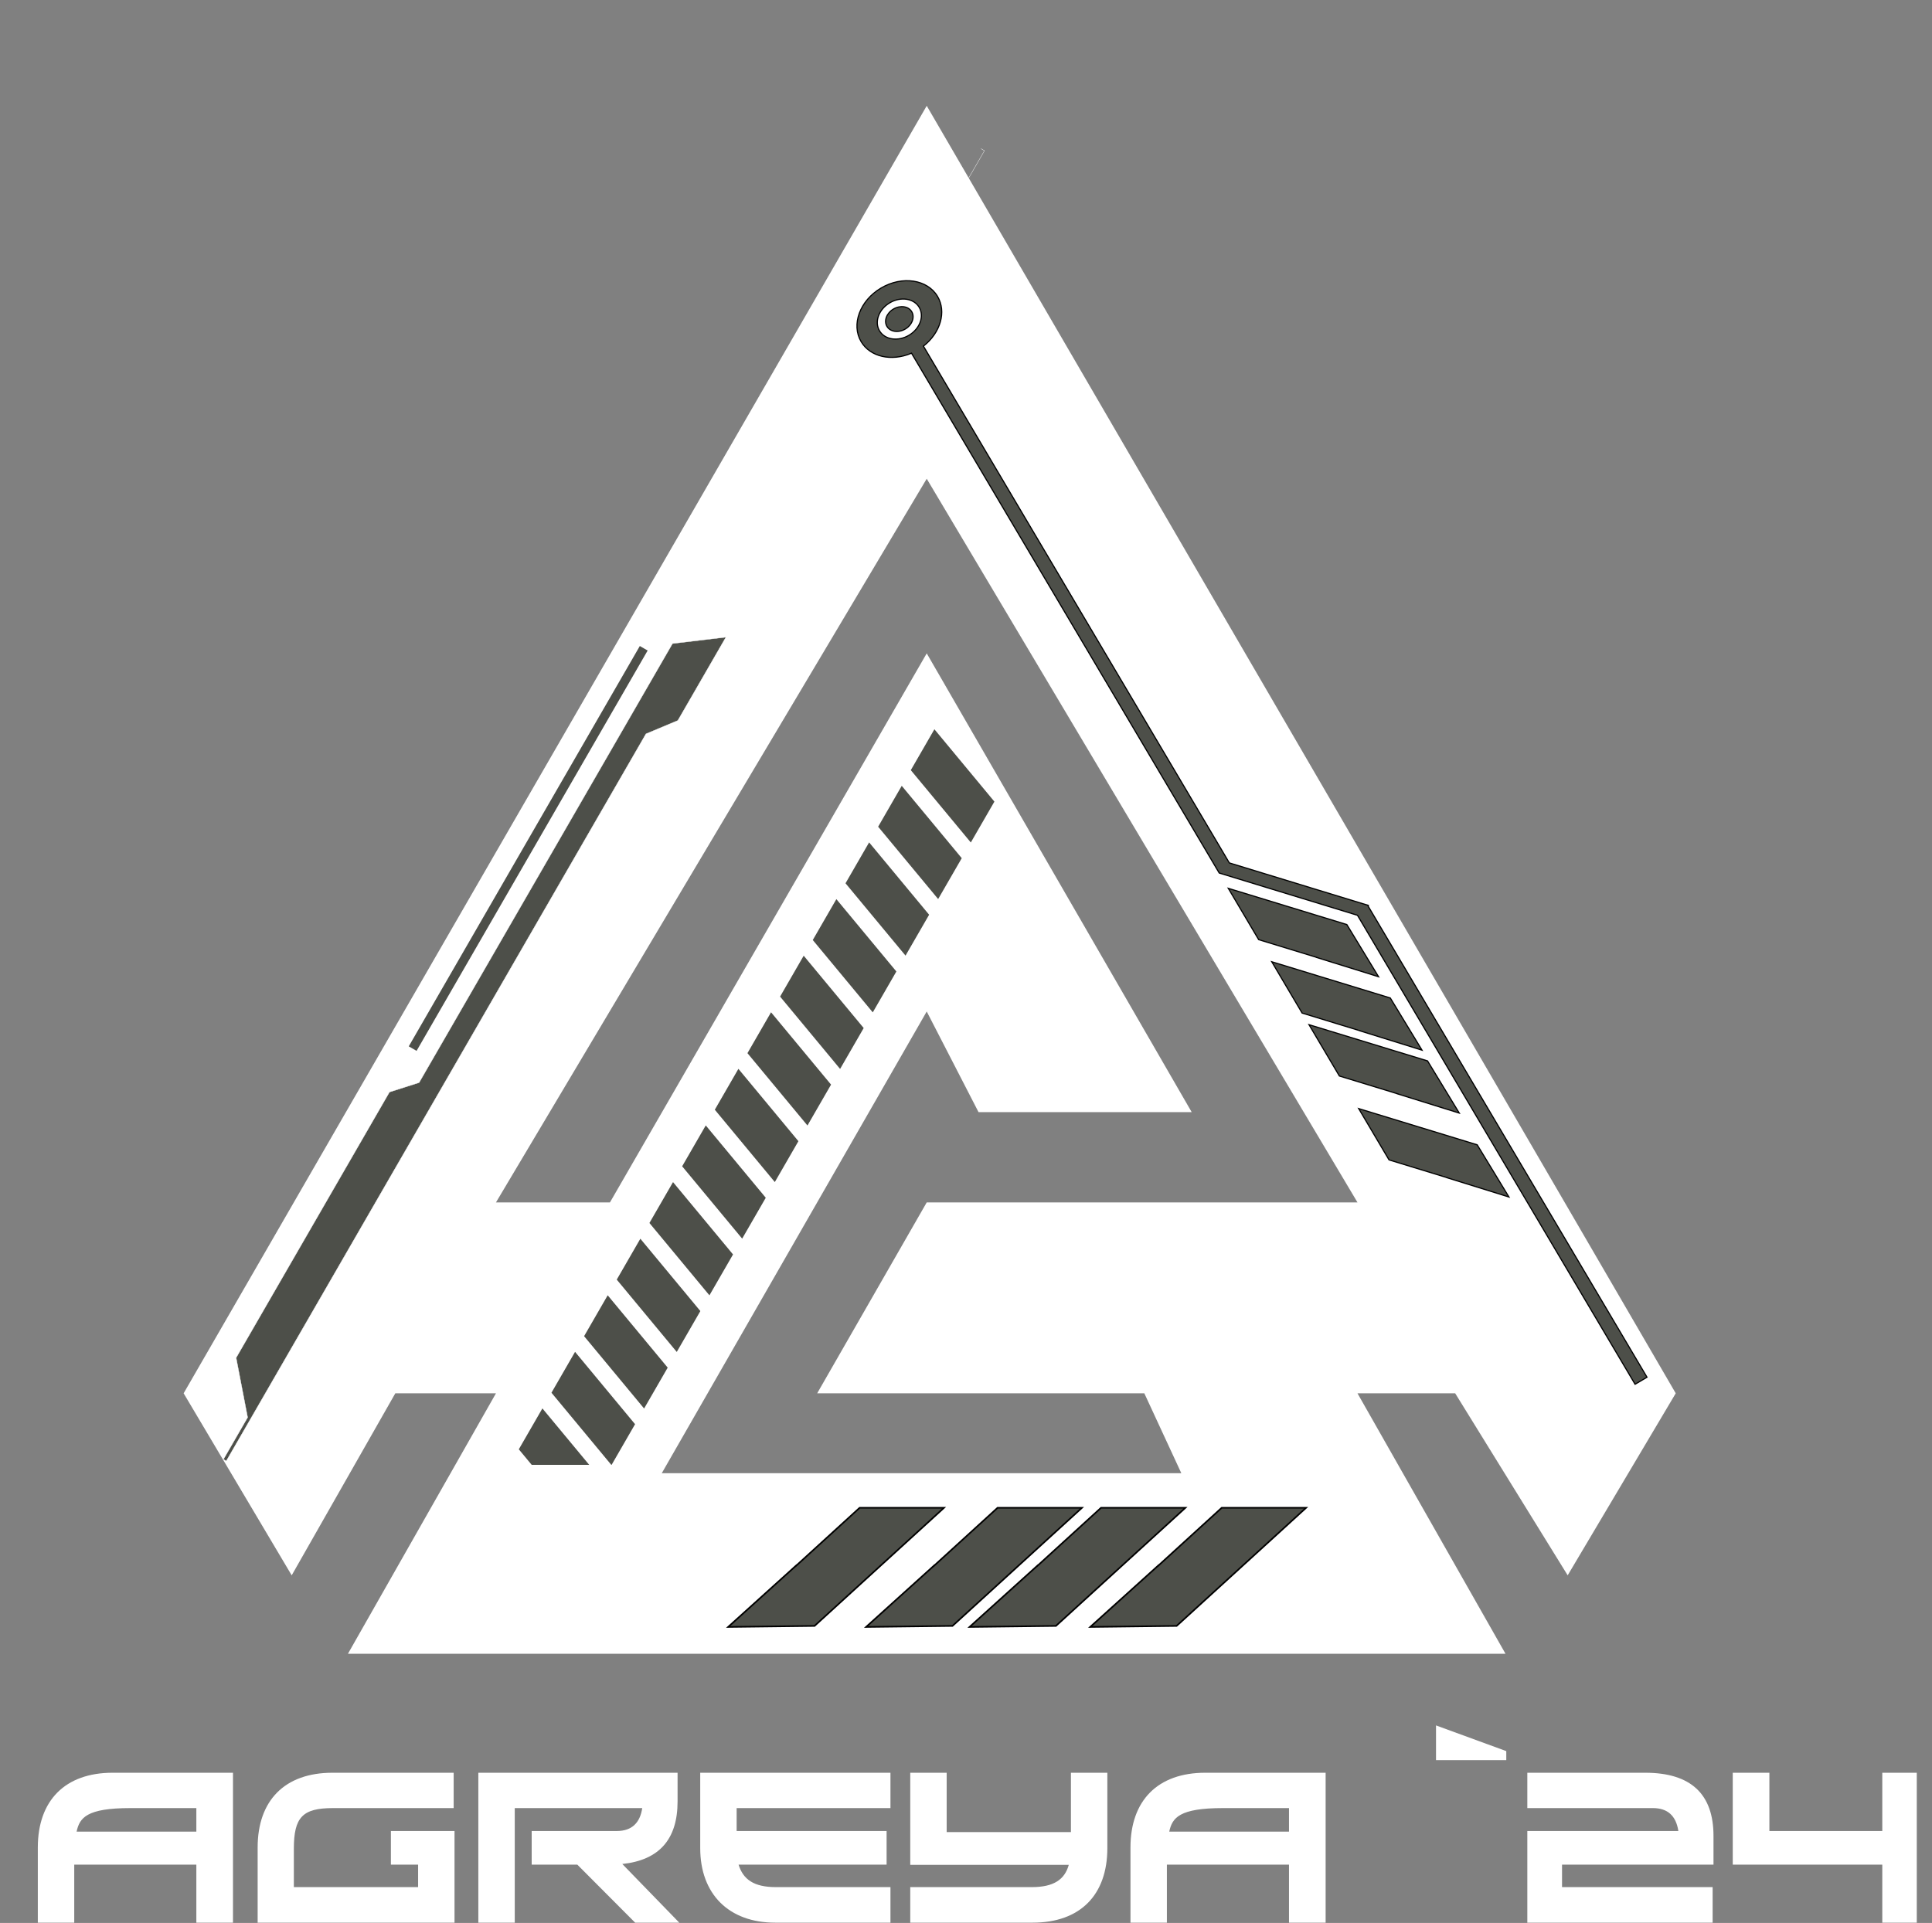 <svg width="3392" height="3377" viewBox="0 0 3392 3377" fill="none" xmlns="http://www.w3.org/2000/svg">
<rect x="0" y="0" width="3392" height="3377" fill="#808080" stroke="none"/>
<g clip-path="url(#clip0_539_674)">
<path d="M2376.54 2450.7L2629.81 2896.45H624.281L877.55 2450.7L884.168 2439.05H870.771H694.048H689.514L687.271 2442.99L511.985 2751L331.442 2446.79L1627.07 201.38L2933.03 2446.81L2752.22 2751.46L2561.48 2442.75L2559.19 2439.05H2554.84H2383.32H2369.92L2376.54 2450.7ZM2383.32 2119.39H2397.03L2390.02 2107.61L1633.74 836.756L1627.04 825.497L1620.34 836.756L864.071 2107.61L857.059 2119.39H870.771H1070.88H1075.39L1077.64 2115.49L1627.05 1163.01L2078.74 1945.27H1722.76L1633.98 1772.77L1627.42 1760.02L1620.28 1772.46L1155.08 2583.31L1148.38 2594.98H1161.85H2074.05H2086.25L2081.13 2583.91L2016.15 2443.57L2014.06 2439.05H2009.08H1448.19L1631.56 2119.39H2383.32Z" fill="white" stroke="white" stroke-width="15.593"/>
<path d="M1599.51 620.567L1600.32 620.227L1600.76 620.981L2140.6 1533.18L2382.93 1607.26L2383.3 1607.37L2383.5 1607.71L2870.71 2430.97L2891.63 2418.59L2402.16 1591.51L2401.87 1591.02L2402.14 1590.52L2402.42 1590L2158.69 1515.49L2158.32 1515.38L2158.12 1515.04L1621.68 608.6L1621.24 607.846L1621.92 607.301C1651.21 584.103 1661.93 547.409 1646.06 520.595C1628.37 490.712 1584.01 483.871 1546.78 505.902C1509.56 527.932 1494.2 570.115 1511.89 599.998C1527.76 626.812 1565.08 635.074 1599.51 620.567ZM2312.03 1681.41L2311.91 1681.54L2420.33 1715.29L2364.61 1623.64L2364.52 1623.61L2156.48 1560.01L2209.84 1650.17L2310.51 1680.95L2312.03 1681.41ZM2388.34 1810.35L2388.22 1810.48L2496.64 1844.23L2440.92 1752.58L2440.82 1752.55L2232.79 1688.95L2286.14 1779.11L2386.81 1809.88L2388.34 1810.35ZM2453.74 1920.87L2453.63 1921L2562.04 1954.75L2506.32 1863.1L2506.23 1863.07L2298.19 1799.47L2351.55 1889.63L2452.21 1920.4L2453.74 1920.87ZM2540.95 2068.23L2540.83 2068.35L2649.25 2102.1L2593.53 2010.45L2593.43 2010.43L2488.18 1978.24L2385.4 1946.82L2438.76 2036.98L2539.42 2067.76L2540.95 2068.23ZM1589.36 577.851C1601.57 570.627 1606.4 556.94 1600.76 547.403C1595.11 537.866 1580.79 535.517 1568.58 542.741C1556.38 549.965 1551.54 563.652 1557.19 573.189C1562.83 582.726 1577.15 585.076 1589.36 577.851ZM1613.81 539.678C1623.22 555.573 1614.9 577.507 1595.84 588.79C1576.77 600.073 1553.54 596.809 1544.13 580.914C1534.73 565.019 1543.04 543.085 1562.11 531.802C1581.18 520.519 1604.41 523.783 1613.81 539.678Z" fill="#4D4F49" stroke="black" stroke-width="2.009"/>
<path d="M1134.13 1288.75L1190.06 1265.31L1274.5 1118.99L1180.72 1130.2L735.794 1901.25L683.821 1917.83L414.564 2384.45L434.758 2489.23L392.282 2562.85L397.273 2565.72L1134.13 1288.75Z" fill="#4D4F49"/>
<path d="M1655.21 528.384L1610.7 468.61L1728.41 264.619L1722.18 261.019M1190.06 1265.31L1134.13 1288.75L397.273 2565.72L392.282 2562.85L434.758 2489.23L414.564 2384.45L683.821 1917.83L735.794 1901.25L1180.72 1130.2L1274.5 1118.99L1190.06 1265.31Z" stroke="white" stroke-width="0.572"/>
<path d="M731.371 1845.48L1137.06 1142.43L1123.33 1134.51L717.647 1837.56L731.371 1845.48Z" fill="#4D4F49"/>
<g clip-path="url(#clip1_539_674)">
<path d="M1745.87 1407.74L1704.45 1479.53L1599.1 1352.49L1640.52 1280.7L1745.87 1407.74Z" fill="#4D4F49"/>
<path d="M1688.53 1507.08L1647.11 1578.86L1541.76 1451.83L1583.18 1380.04L1688.53 1507.08Z" fill="#4D4F49"/>
<path d="M1631.25 1606.42L1589.82 1678.21L1484.47 1551.17L1525.9 1479.38L1631.25 1606.42Z" fill="#4D4F49"/>
<path d="M1573.75 1706.07L1532.33 1777.86L1426.98 1650.82L1468.4 1579.03L1573.75 1706.07Z" fill="#4D4F49"/>
<path d="M1516.38 1805.41L1474.96 1877.2L1369.61 1750.16L1411.03 1678.37L1516.38 1805.41Z" fill="#4D4F49"/>
<path d="M1459.07 1904.75L1417.65 1976.54L1312.3 1849.5L1353.72 1777.71L1459.07 1904.75Z" fill="#4D4F49"/>
<path d="M1401.76 2004.08L1360.34 2075.87L1254.99 1948.83L1296.41 1877.05L1401.76 2004.08Z" fill="#4D4F49"/>
<path d="M1344.45 2103.44L1303.02 2175.22L1197.67 2048.19L1239.1 1976.4L1344.45 2103.44Z" fill="#4D4F49"/>
<path d="M1286.97 2203L1245.55 2274.79L1140.2 2147.75L1181.62 2075.96L1286.97 2203Z" fill="#4D4F49"/>
<path d="M1229.61 2302.42L1188.18 2374.21L1082.84 2247.17L1124.26 2175.38L1229.61 2302.42Z" fill="#4D4F49"/>
<path d="M1172.27 2401.76L1130.84 2473.55L1025.5 2346.51L1066.92 2274.72L1172.27 2401.76Z" fill="#4D4F49"/>
<path d="M1114.98 2501.09L1073.56 2572.88L968.21 2445.84L1009.63 2374.05L1114.98 2501.09Z" fill="#4D4F49"/>
<path d="M1057.65 2600.44L1016.22 2672.23L910.872 2545.19L952.296 2473.4L1057.65 2600.44Z" fill="#4D4F49"/>
</g>
<path d="M2033.37 2749.74L2033.3 2749.5L1914.12 2857.15L2065.81 2855.35L2065.92 2855.26L2293.19 2647.86H2145.01L2035.04 2748.21L2033.37 2749.74ZM1821.46 2749.74L1821.39 2749.5L1702.22 2857.15L1853.91 2855.35L1854.01 2855.26L2081.28 2647.86H1933.1L1823.13 2748.21L1821.46 2749.74ZM1639.83 2749.74L1639.76 2749.5L1520.58 2857.15L1672.27 2855.35L1672.38 2855.26L1899.65 2647.86H1751.47L1641.5 2748.21L1639.83 2749.74ZM1397.65 2749.74L1397.58 2749.5L1278.4 2857.15L1430.1 2855.35L1430.2 2855.26L1545.19 2750.32L1657.47 2647.86H1509.29L1399.32 2748.21L1397.65 2749.74Z" fill="#4D4F49" stroke="black" stroke-width="2.841"/>
</g>
<path d="M344.729 3216.64V3175.27H228.884C152.155 3175.27 139.743 3192.19 134.478 3216.64H344.729ZM409.045 3113.21V3376.49H344.729V3274.56H130.34V3376.49H66.4V3244.47C66.4 3162.1 114.167 3113.21 197.666 3113.21H409.045ZM583.614 3113.21H796.498V3175.27H584.743C531.334 3175.27 515.913 3191.06 515.913 3246.73V3314.06H734.062V3274.56H686.295V3215.51H798.003V3376.49H452.349V3244.47C452.349 3162.1 499.74 3113.21 583.614 3113.21ZM933.473 3274.56V3215.51H1083.17C1109.12 3215.51 1123.79 3201.22 1127.55 3175.27H903.76V3376.49H839.819V3113.21H1189.61V3163.61C1189.61 3230.18 1157.26 3266.67 1092.57 3273.44L1192.62 3376.49H1115.14L1013.59 3274.56H933.473ZM1563.37 3113.21V3175.27H1293.32V3215.51H1556.6V3274.56H1296.7C1304.6 3300.14 1323.03 3314.06 1362.15 3314.06H1563.37V3376.49H1361.02C1279.4 3376.49 1229.38 3326.09 1229.38 3245.6V3113.21H1563.37ZM1880.22 3113.21H1944.16V3245.6C1944.16 3327.6 1896.77 3376.49 1812.89 3376.49H1598.13V3314.06H1811.39C1850.5 3314.06 1869.31 3300.52 1876.46 3274.94H1598.13V3113.21H1662.07V3217.39H1880.22V3113.21ZM2263.09 3216.64V3175.27H2147.24C2070.51 3175.27 2058.1 3192.19 2052.83 3216.64H2263.09ZM2327.4 3113.21V3376.49H2263.09V3274.56H2048.7V3376.49H1984.76V3244.47C1984.76 3162.1 2032.52 3113.21 2116.02 3113.21H2327.4ZM2521.2 3091.02V3030.09L2644.57 3075.22V3091.02H2521.2ZM3006.86 3314.06V3376.49H2681.52V3215.51H2946.69C2942.55 3188.43 2927.5 3175.27 2901.93 3175.27H2681.52V3113.21H2888.39C2968.5 3113.21 3008.37 3150.44 3008.37 3224.16V3274.56H2742.45V3314.06H3006.86ZM3042.19 3113.21H3106.5V3215.51H3304.72V3113.21H3365.27V3376.49H3304.72V3274.56H3042.19V3113.21Z" fill="white"/>
<defs>
<clipPath id="clip0_539_674">
<rect width="3264.54" height="3089.76" fill="white"/>
</clipPath>
<clipPath id="clip1_539_674">
<rect width="2317.32" height="1291.75" fill="white" transform="translate(193.855 1280.7)"/>
</clipPath>
</defs>
</svg>
